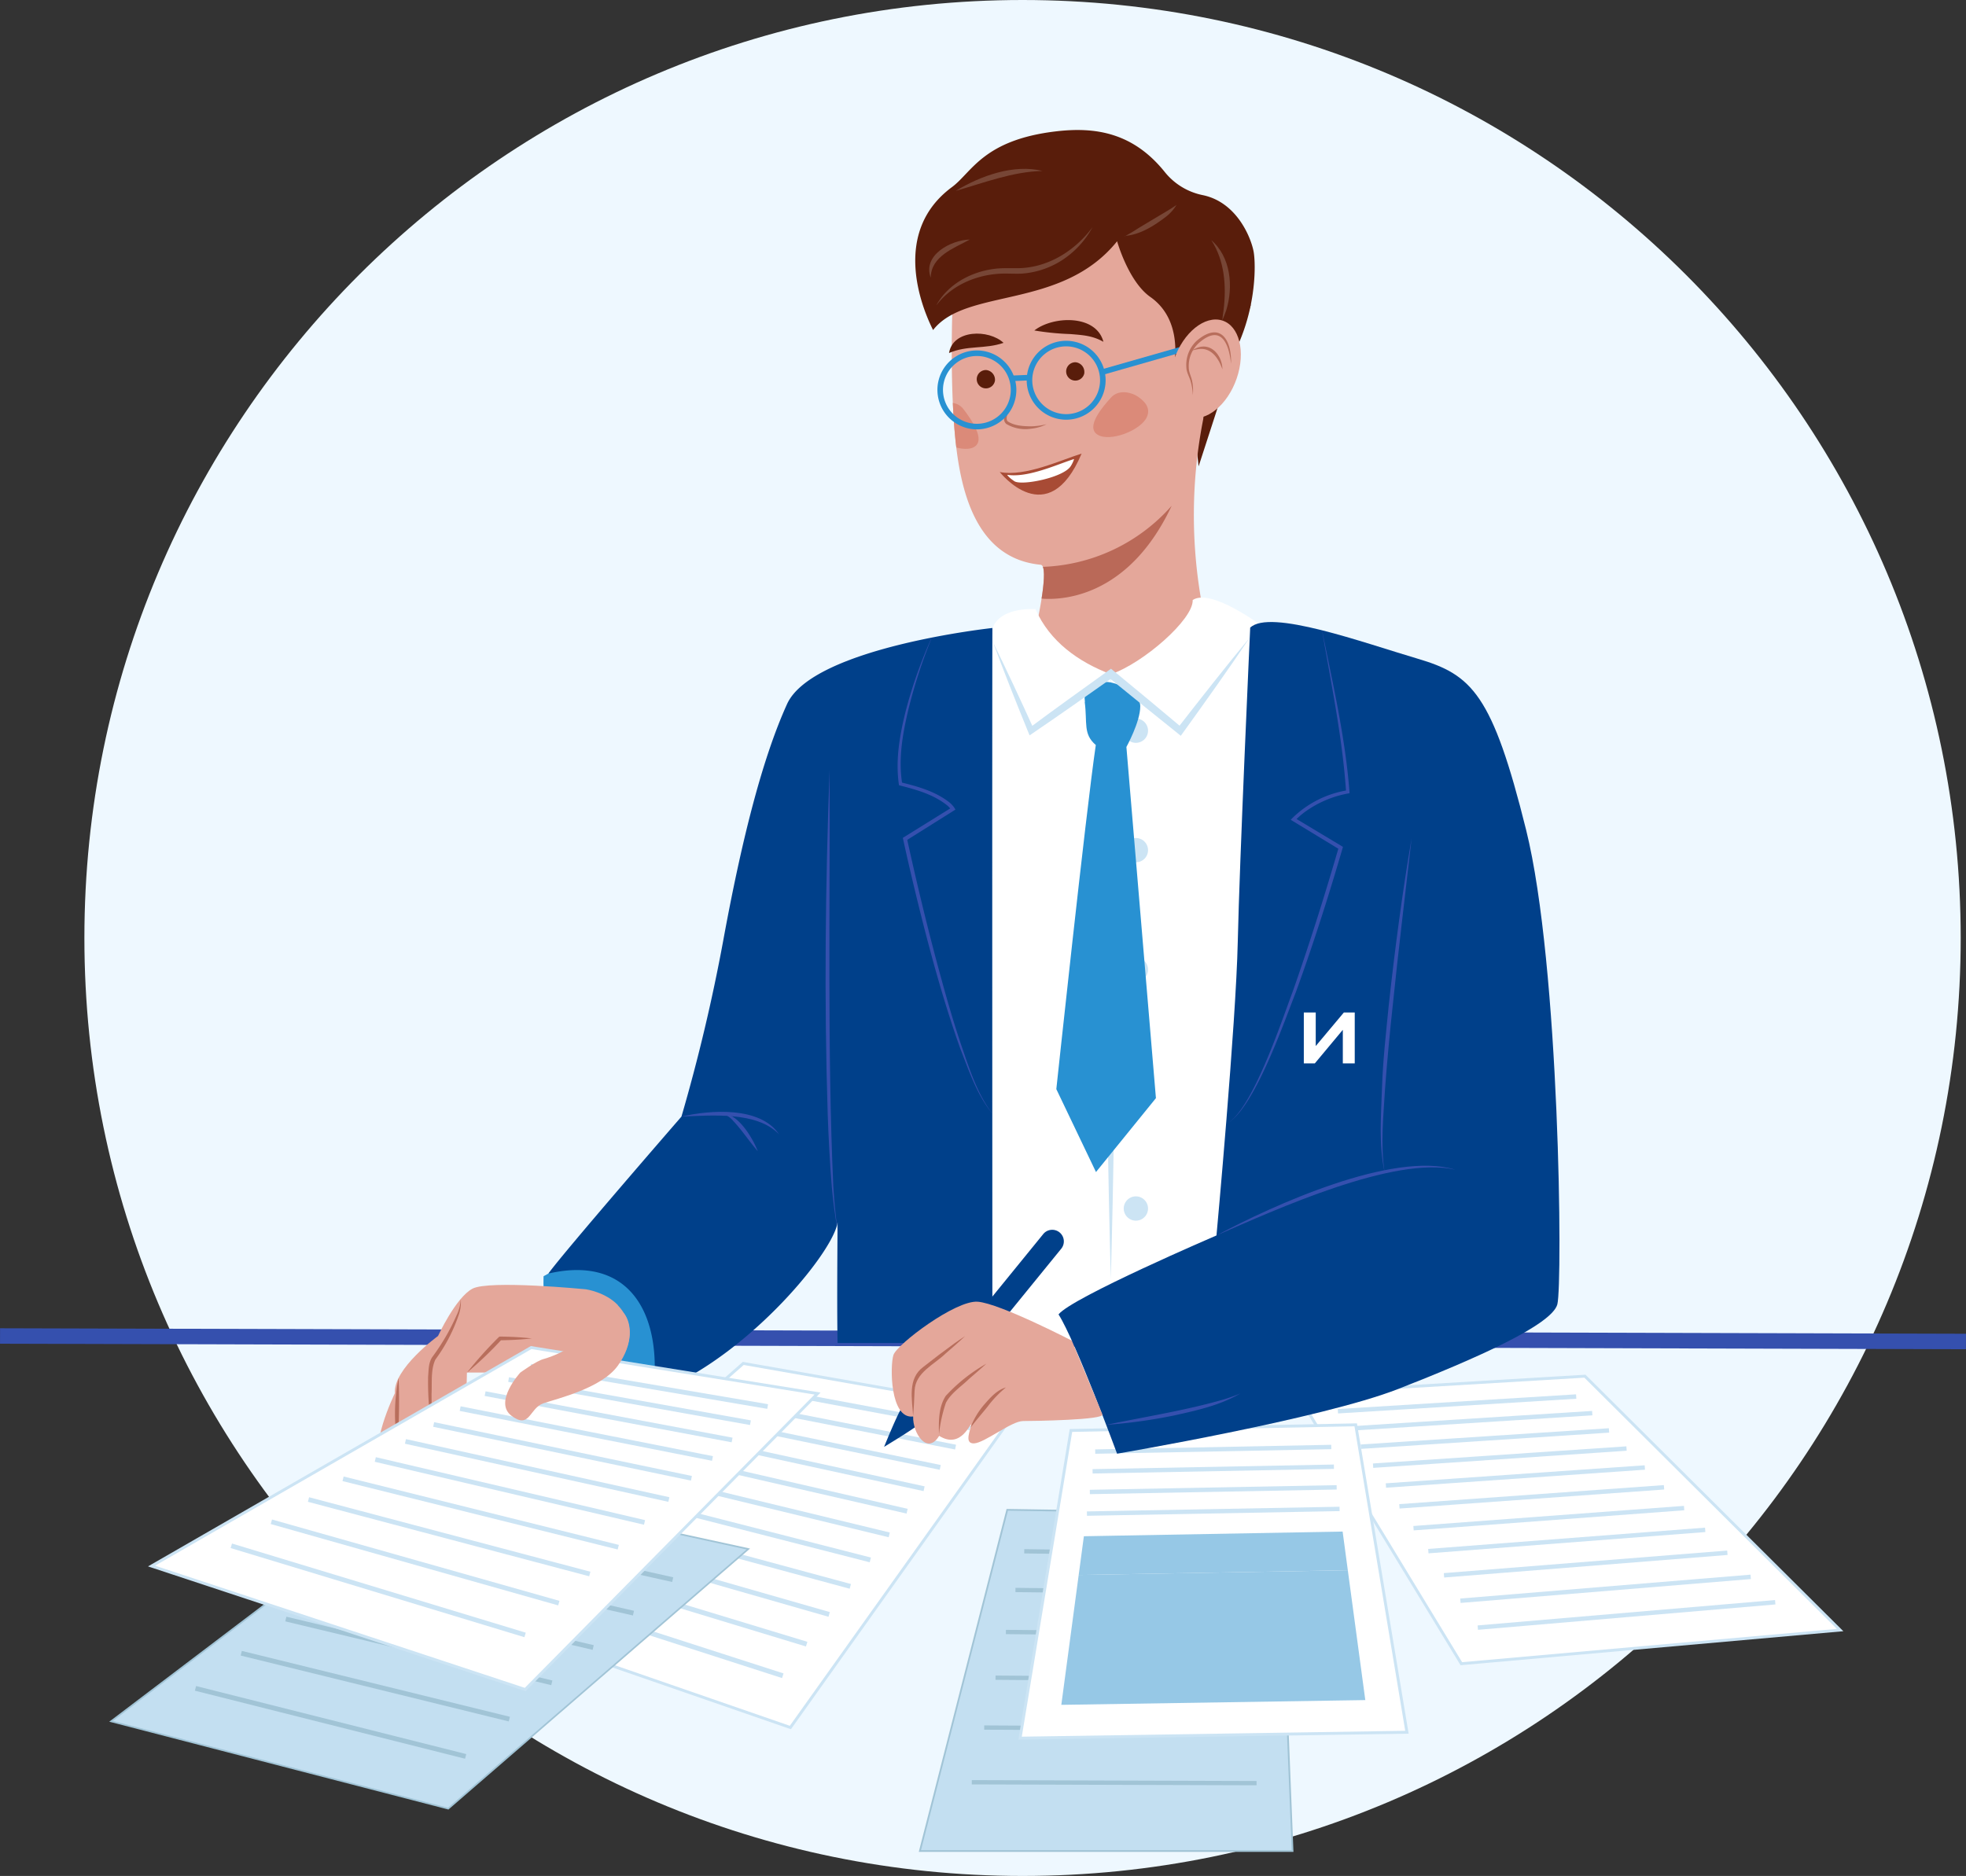 <svg id="a45e3235-94bc-4135-9be9-aceaeaafcd54" data-name="Слой 1" xmlns="http://www.w3.org/2000/svg" xmlns:xlink="http://www.w3.org/1999/xlink" viewBox="0 0 508.08 484.9"><rect x="0" y="0" width="508.08" height="484.9" fill="#333333" stroke="none"/><defs><style>.a1cf927d-1618-4796-a162-951107729cc0,.a4b8106c-b194-45c0-9dd7-d99f124c0c6f,.acaf0393-fd7e-4428-b296-1e011771a944,.b06ce21a-77ce-4fa4-a551-b0cf1fea4cd1,.b25cfff7-1b4a-4b3a-a04b-684987d52b92,.b307c7f7-aa91-4858-89d0-b75f8809b747,.ba4ba411-2204-40f4-89eb-bfd5ea08858d,.bcd504ff-f9da-4644-8065-f9dbf15779e0,.be06180a-a985-46b7-856b-b26168d0a3a9,.e19dc47c-ce3d-458d-b74e-b0c9bc44f054,.e4d1b480-b1f3-4a8d-9103-1d6b3e192116,.ebb7e762-57ac-4d04-8121-e794baccc75b{fill:none;}.f4191bd1-44cc-4761-be7a-9f6599ba6ccd{clip-path:url(#edb750fa-6334-475e-9529-c2a9c0de8869);}.fca2a0d4-82ee-4cbf-b727-04712a1703dd{fill:#eef8ff;}.b2d78684-dd55-41c0-8aa1-8abc31ed002b{fill:#591d0b;}.a3bbd41e-2f70-4549-8b6f-3db0ef2fcc30{fill:#e4a79a;}.e5d653f6-33ef-47b7-838f-d071c023a045{clip-path:url(#f6f5fe27-358b-416f-b4cd-5b3a0772c8b5);}.ba3d16f4-f7aa-473e-997a-9329c2ae2a37{fill:#ba6958;}.a9d08323-ce50-43e5-a7ae-fb544a4257d8{fill:#db8a79;}.b5c9fd81-677b-4c09-ab52-e9a8a1b9d3e8{fill:#b86e5c;}.a4b8106c-b194-45c0-9dd7-d99f124c0c6f{stroke:#2891d2;stroke-width:1.44px;}.a1cf927d-1618-4796-a162-951107729cc0,.a4b8106c-b194-45c0-9dd7-d99f124c0c6f,.acaf0393-fd7e-4428-b296-1e011771a944,.b06ce21a-77ce-4fa4-a551-b0cf1fea4cd1,.b25cfff7-1b4a-4b3a-a04b-684987d52b92,.b307c7f7-aa91-4858-89d0-b75f8809b747,.bcd504ff-f9da-4644-8065-f9dbf15779e0,.be06180a-a985-46b7-856b-b26168d0a3a9,.e19dc47c-ce3d-458d-b74e-b0c9bc44f054,.e4d1b480-b1f3-4a8d-9103-1d6b3e192116,.ebb7e762-57ac-4d04-8121-e794baccc75b{stroke-miterlimit:10;}.a4aa1ef3-06d9-41b8-977c-72a61f27d76c{fill:#774636;}.a0ebb7fd-0a67-472e-9d98-a7bc2fcaec9b{fill:#a84b35;}.b4e78018-1e0d-46e1-af33-7ddbe348690b{fill:#fff;}.a1cf927d-1618-4796-a162-951107729cc0,.acaf0393-fd7e-4428-b296-1e011771a944,.b307c7f7-aa91-4858-89d0-b75f8809b747,.e4d1b480-b1f3-4a8d-9103-1d6b3e192116,.ebb7e762-57ac-4d04-8121-e794baccc75b{stroke:#cce4f4;}.e4d1b480-b1f3-4a8d-9103-1d6b3e192116{stroke-width:0.75px;}.acaf0393-fd7e-4428-b296-1e011771a944{stroke-width:1.26px;}.a962279d-d296-4bff-a972-2059b8726eee{fill:#c3dff1;}.b06ce21a-77ce-4fa4-a551-b0cf1fea4cd1,.b25cfff7-1b4a-4b3a-a04b-684987d52b92,.bcd504ff-f9da-4644-8065-f9dbf15779e0,.e19dc47c-ce3d-458d-b74e-b0c9bc44f054{stroke:#a1c4d6;}.bcd504ff-f9da-4644-8065-f9dbf15779e0{stroke-width:0.42px;}.b06ce21a-77ce-4fa4-a551-b0cf1fea4cd1{stroke-width:1.24px;}.be06180a-a985-46b7-856b-b26168d0a3a9{stroke:#3550ae;stroke-width:4px;}.b09d3d46-53ba-49ae-ae29-6db0ebbd1f54{fill:#2891d2;}.ebb7e762-57ac-4d04-8121-e794baccc75b{stroke-width:1.14px;}.b25cfff7-1b4a-4b3a-a04b-684987d52b92{stroke-width:0.45px;}.e19dc47c-ce3d-458d-b74e-b0c9bc44f054{stroke-width:1.11px;}.b307c7f7-aa91-4858-89d0-b75f8809b747{stroke-width:1.13px;}.eb0a53f3-5a00-4a4e-9327-6949f39e9bbb{fill:#96c8e6;}.e0ba2db5-c51a-4450-8d28-7b52132cd9a6{fill:#00408a;}.b6a2bb2d-40fa-409a-bb53-08629ad4f6bd{fill:#3550ae;}.b446876b-5e3f-4323-958e-92ed12665718{fill:#cce4f4;}.a1cf927d-1618-4796-a162-951107729cc0{stroke-width:1.22px;}</style><clipPath id="edb750fa-6334-475e-9529-c2a9c0de8869" transform="translate(-48.01 -59.86)"><rect class="ba4ba411-2204-40f4-89eb-bfd5ea08858d" width="600" height="600"/></clipPath><clipPath id="f6f5fe27-358b-416f-b4cd-5b3a0772c8b5" transform="translate(-48.01 -59.86)"><path class="ba4ba411-2204-40f4-89eb-bfd5ea08858d" d="M310.17,119.79c-5.65,2.29-15.95,17.68-15.95,17.68s-.9,20.67.73,36.31c1.43,13.68,5.58,30.48,22,32.06,2.35.23-.93,15-.93,15s8.11,26.17,21.6,22.22c15.17-4.44,20.91-27.55,20.91-27.55a128.34,128.34,0,0,1,.42-47.22c2.51-20,.81-10.56.77-17.72-.14-22.82-23.4-32.43-39.54-32.43a27.42,27.42,0,0,0-10,1.63"/></clipPath></defs><title>Illustrations_10</title><g class="f4191bd1-44cc-4761-be7a-9f6599ba6ccd"><path class="fca2a0d4-82ee-4cbf-b727-04712a1703dd" d="M69.82,302.31c0-133.9,108.55-242.45,242.45-242.45S554.72,168.41,554.72,302.31,446.17,544.76,312.27,544.76,69.82,436.21,69.82,302.31" transform="translate(-48.01 -59.86)"/><path class="b2d78684-dd55-41c0-8aa1-8abc31ed002b" d="M371.27,138.62c0,.27-13.5,41.78-13.5,41.78l-4.55-41.3Z" transform="translate(-48.01 -59.86)"/><path class="a3bbd41e-2f70-4549-8b6f-3db0ef2fcc30" d="M294.22,137.47s-.9,20.67.73,36.31c1.43,13.68,5.58,30.48,22,32.06,2.35.23-.93,15-.93,15s8.11,26.17,21.6,22.21c15.17-4.44,20.91-27.55,20.91-27.55a128.34,128.34,0,0,1,.42-47.22c2.51-20,.81-10.55.77-17.72-.17-28.34-36-36.3-49.57-30.8-5.65,2.3-15.95,17.68-15.95,17.68" transform="translate(-48.01 -59.86)"/></g><g class="e5d653f6-33ef-47b7-838f-d071c023a045"><path class="ba3d16f4-f7aa-473e-997a-9329c2ae2a37" d="M317,206.4a46.58,46.58,0,0,0,33.81-15.81c-13.12,28-34.76,23.86-34.76,23.86s-4.95-4.83.95-8" transform="translate(-48.01 -59.86)"/><path class="a9d08323-ce50-43e5-a7ae-fb544a4257d8" d="M290.09,164.77c1.47-.86,5-1.65,6.89.82s6,8.15,2.66,9.87-11-2.06-12.3-5.62c-1-2.76,1.47-4.32,2.75-5.07" transform="translate(-48.01 -59.86)"/></g><g class="f4191bd1-44cc-4761-be7a-9f6599ba6ccd"><path class="b2d78684-dd55-41c0-8aa1-8abc31ed002b" d="M351,156.6s3.83-13.3-5.73-20c-5.67-4-8.56-14.38-8.56-14.38-14.35,17.82-39,11.92-47.56,22.95-3.19-6.32-10.64-25.48,4.88-36.95,5.14-3.8,8.06-12.22,27-14.42,10.07-1.17,19.86.33,28.06,10.6a16.83,16.83,0,0,0,9.77,5.9c8.81,1.83,12.45,11,13.12,14.56.81,4.23,1,25.8-15.57,39.4-.51-12.71-5.44-7.63-5.44-7.63" transform="translate(-48.01 -59.86)"/><path class="b2d78684-dd55-41c0-8aa1-8abc31ed002b" d="M305.14,158.26a2.37,2.37,0,1,1-2.24-2.75,2.53,2.53,0,0,1,2.24,2.75" transform="translate(-48.01 -59.86)"/><path class="b2d78684-dd55-41c0-8aa1-8abc31ed002b" d="M328.25,156.25A2.37,2.37,0,1,1,326,153.5a2.51,2.51,0,0,1,2.23,2.75" transform="translate(-48.01 -59.86)"/><path class="b5c9fd81-677b-4c09-ab52-e9a8a1b9d3e8" d="M309.87,163.45a17.23,17.23,0,0,0-1.61,3.82c-.13.64-.16,1.31.27,1.56,1.67,1.07,3.86,1.2,5.83,1.23a18.3,18.3,0,0,0,4.13-.55,11.59,11.59,0,0,1-4.09,1.17,9.59,9.59,0,0,1-6.35-1.25c-1.68-1.59.76-4.65,1.82-6" transform="translate(-48.01 -59.86)"/><path class="b2d78684-dd55-41c0-8aa1-8abc31ed002b" d="M315.31,145.29c4.83-3.8,16-4.2,17.86,2.92-2.87-1.63-5.42-1.73-8.52-2a70.51,70.51,0,0,1-9.34-.93" transform="translate(-48.01 -59.86)"/><path class="b2d78684-dd55-41c0-8aa1-8abc31ed002b" d="M307.36,148.48c-4.84,1.68-9.38.58-14.09,2.63,1-6.12,10.28-6.19,14.09-2.63" transform="translate(-48.01 -59.86)"/><path class="a4b8106c-b194-45c0-9dd7-d99f124c0c6f" d="M291,160.19a9.48,9.48,0,1,1,9,9.92A9.5,9.5,0,0,1,291,160.19Z" transform="translate(-48.01 -59.86)"/><path class="a4b8106c-b194-45c0-9dd7-d99f124c0c6f" d="M314.07,157.7a9.48,9.48,0,1,1,9.06,9.92A9.51,9.51,0,0,1,314.07,157.7Z" transform="translate(-48.01 -59.86)"/><line class="a4b8106c-b194-45c0-9dd7-d99f124c0c6f" x1="261.83" y1="97.78" x2="266.15" y2="97.6"/><line class="a4b8106c-b194-45c0-9dd7-d99f124c0c6f" x1="285.11" y1="96.11" x2="312.2" y2="88.37"/><path class="a3bbd41e-2f70-4549-8b6f-3db0ef2fcc30" d="M367.61,157.69c-2.37,6.89-7.91,11.36-12.37,10s-6.15-8.1-3.78-15,7.92-11.36,12.38-10,6.15,8.1,3.77,15" transform="translate(-48.01 -59.86)"/><path class="b5c9fd81-677b-4c09-ab52-e9a8a1b9d3e8" d="M366.15,153.88c-.57-5.53-2.75-10.26-8.35-5.33a8,8,0,0,0-2.57,6.28c0,1.26.63,2.31.86,3.5a12,12,0,0,1,.18,3.68,14,14,0,0,0-.56-3.59c-.33-1.19-1.06-2.29-1.1-3.54a8.51,8.51,0,0,1,2.65-6.92c6.05-5.15,9.09-.4,8.89,5.92" transform="translate(-48.01 -59.86)"/><path class="b5c9fd81-677b-4c09-ab52-e9a8a1b9d3e8" d="M363.92,155.31c-1-2.88-3-5.87-6.47-5.15-.45.05-.88.2-1.35.27a9.24,9.24,0,0,1,1.25-.65c3.72-1.47,6.54,2.05,6.57,5.53" transform="translate(-48.01 -59.86)"/><path class="a4aa1ef3-06d9-41b8-977c-72a61f27d76c" d="M338.68,120.93a37.13,37.13,0,0,0,3.38-2c1.65-1,5-3,6.68-4,1.11-.67,2.22-1.31,3.31-2.09a11.11,11.11,0,0,1-2.66,3c-3.11,2.38-6.74,4.71-10.71,5" transform="translate(-48.01 -59.86)"/><path class="a4aa1ef3-06d9-41b8-977c-72a61f27d76c" d="M295,109.2c6.39-3.88,15-7,22.44-5.15-7.65.15-15.14,3.06-22.44,5.15" transform="translate(-48.01 -59.86)"/><path class="a4aa1ef3-06d9-41b8-977c-72a61f27d76c" d="M290,138.74c3.41-6.2,10.8-9.56,17.74-9.56l3,0c7.81.06,15-4.37,19.61-10.59a23.54,23.54,0,0,1-8.08,8.66,22.07,22.07,0,0,1-10,3.32c-1,.09-3.42,0-4.47,0-6.71,0-13.63,2.7-17.76,8.16" transform="translate(-48.01 -59.86)"/><path class="a4aa1ef3-06d9-41b8-977c-72a61f27d76c" d="M298.64,121.78c-4.15,2.27-10,4.29-10.1,9.84-2.17-5.8,5.22-9.73,10.1-9.84" transform="translate(-48.01 -59.86)"/><path class="a4aa1ef3-06d9-41b8-977c-72a61f27d76c" d="M361,121.9c5.12,4.35,5.8,12.13,3.89,18.22-.31.87-.65,1.74-1,2.58.07-.93.22-1.83.34-2.73.74-6.17.28-12.71-3.2-18.07" transform="translate(-48.01 -59.86)"/><path class="a9d08323-ce50-43e5-a7ae-fb544a4257d8" d="M342.09,162.39c-1.39-1-4.86-2.08-6.94.21s-6.71,7.6-3.5,9.61,11.18-1.1,12.74-4.53c1.22-2.68-1.09-4.44-2.3-5.29" transform="translate(-48.01 -59.86)"/><path class="a0ebb7fd-0a67-472e-9d98-a7bc2fcaec9b" d="M306.38,181.87s12.44,15.9,21.15-4.76c-5.29,1.62-14.61,6.07-21.15,4.76" transform="translate(-48.01 -59.86)"/><path class="b4e78018-1e0d-46e1-af33-7ddbe348690b" d="M308.3,182.59s.23.56,1.85,1.65c1.85,1.24,12.76-.94,14.58-3.9a7.67,7.67,0,0,0,.86-1.83c-4.31,1.35-11.88,4.92-17.29,4.08" transform="translate(-48.01 -59.86)"/><polygon class="b4e78018-1e0d-46e1-af33-7ddbe348690b" points="204.26 446.53 118.76 416.93 192.08 352.42 262.51 364.78 204.26 446.53"/><polygon class="e4d1b480-b1f3-4a8d-9103-1d6b3e192116" points="204.26 446.53 118.76 416.93 192.08 352.42 262.51 364.78 204.26 446.53"/><line class="acaf0393-fd7e-4428-b296-1e011771a944" x1="192.83" y1="358.27" x2="250.73" y2="369.06"/><line class="acaf0393-fd7e-4428-b296-1e011771a944" x1="188.16" y1="362.52" x2="246.95" y2="374.05"/><line class="acaf0393-fd7e-4428-b296-1e011771a944" x1="183.29" y1="366.96" x2="242.99" y2="379.3"/><line class="acaf0393-fd7e-4428-b296-1e011771a944" x1="178.18" y1="371.61" x2="238.82" y2="384.81"/><line class="acaf0393-fd7e-4428-b296-1e011771a944" x1="172.83" y1="376.48" x2="234.43" y2="390.62"/><line class="acaf0393-fd7e-4428-b296-1e011771a944" x1="167.23" y1="381.58" x2="229.81" y2="396.74"/><line class="acaf0393-fd7e-4428-b296-1e011771a944" x1="161.35" y1="386.94" x2="224.92" y2="403.21"/><line class="acaf0393-fd7e-4428-b296-1e011771a944" x1="155.17" y1="392.57" x2="219.75" y2="410.05"/><line class="acaf0393-fd7e-4428-b296-1e011771a944" x1="148.66" y1="398.49" x2="214.28" y2="417.3"/><line class="acaf0393-fd7e-4428-b296-1e011771a944" x1="141.81" y1="404.73" x2="208.47" y2="424.98"/><line class="acaf0393-fd7e-4428-b296-1e011771a944" x1="134.58" y1="411.31" x2="202.3" y2="433.15"/><polygon class="a962279d-d296-4bff-a972-2059b8726eee" points="115.84 467.5 28.7 444.93 111.05 382.47 193.39 400.39 115.84 467.5"/><polygon class="bcd504ff-f9da-4644-8065-f9dbf15779e0" points="115.84 467.5 28.7 444.93 111.05 382.47 193.39 400.39 115.84 467.5"/><line class="b06ce21a-77ce-4fa4-a551-b0cf1fea4cd1" x1="106.69" y1="393.3" x2="173.85" y2="408.31"/><line class="b06ce21a-77ce-4fa4-a551-b0cf1fea4cd1" x1="96.03" y1="401.49" x2="163.71" y2="416.97"/><line class="b06ce21a-77ce-4fa4-a551-b0cf1fea4cd1" x1="85.09" y1="409.88" x2="153.3" y2="425.85"/><line class="b06ce21a-77ce-4fa4-a551-b0cf1fea4cd1" x1="73.87" y1="418.49" x2="142.61" y2="434.98"/><line class="b06ce21a-77ce-4fa4-a551-b0cf1fea4cd1" x1="62.35" y1="427.33" x2="131.63" y2="444.36"/><line class="b06ce21a-77ce-4fa4-a551-b0cf1fea4cd1" x1="50.52" y1="436.41" x2="120.34" y2="454"/><line class="be06180a-a985-46b7-856b-b26168d0a3a9" x1="0.01" y1="345.33" x2="508.07" y2="346.75"/><path class="b09d3d46-53ba-49ae-ae29-6db0ebbd1f54" d="M188.49,389.73s-2.05,43.74,28.29,30.29S200,383.48,200,383.48Z" transform="translate(-48.01 -59.86)"/><polygon class="b4e78018-1e0d-46e1-af33-7ddbe348690b" points="475.55 421.34 377.66 430.04 335.17 360.16 409.6 355.72 475.55 421.34"/><polygon class="e4d1b480-b1f3-4a8d-9103-1d6b3e192116" points="475.55 421.34 377.66 430.04 335.17 360.16 409.6 355.72 475.55 421.34"/><line class="ebb7e762-57ac-4d04-8121-e794baccc75b" x1="345.76" y1="364.78" x2="407.34" y2="360.98"/><line class="ebb7e762-57ac-4d04-8121-e794baccc75b" x1="348.66" y1="369.26" x2="411.49" y2="365.27"/><line class="ebb7e762-57ac-4d04-8121-e794baccc75b" x1="351.68" y1="373.94" x2="415.82" y2="369.74"/><line class="ebb7e762-57ac-4d04-8121-e794baccc75b" x1="354.85" y1="378.85" x2="420.35" y2="374.42"/><line class="ebb7e762-57ac-4d04-8121-e794baccc75b" x1="358.17" y1="383.98" x2="425.08" y2="379.32"/><line class="ebb7e762-57ac-4d04-8121-e794baccc75b" x1="361.65" y1="389.36" x2="430.04" y2="384.44"/><line class="ebb7e762-57ac-4d04-8121-e794baccc75b" x1="365.3" y1="395.01" x2="435.23" y2="389.81"/><line class="ebb7e762-57ac-4d04-8121-e794baccc75b" x1="369.13" y1="400.94" x2="440.68" y2="395.44"/><line class="ebb7e762-57ac-4d04-8121-e794baccc75b" x1="373.17" y1="407.19" x2="446.41" y2="401.36"/><line class="ebb7e762-57ac-4d04-8121-e794baccc75b" x1="377.42" y1="413.76" x2="452.44" y2="407.59"/><line class="ebb7e762-57ac-4d04-8121-e794baccc75b" x1="381.91" y1="420.71" x2="458.78" y2="414.15"/><polygon class="a962279d-d296-4bff-a972-2059b8726eee" points="334.04 478.45 237.73 478.45 260.31 390.26 330.54 391.35 334.04 478.45"/><polygon class="b25cfff7-1b4a-4b3a-a04b-684987d52b92" points="334.04 478.45 237.73 478.45 260.31 390.26 330.54 391.35 334.04 478.45"/><line class="e19dc47c-ce3d-458d-b74e-b0c9bc44f054" x1="264.7" y1="400.98" x2="324.01" y2="401.79"/><line class="e19dc47c-ce3d-458d-b74e-b0c9bc44f054" x1="262.43" y1="410.98" x2="324.14" y2="411.72"/><line class="e19dc47c-ce3d-458d-b74e-b0c9bc44f054" x1="259.96" y1="421.84" x2="324.27" y2="422.48"/><line class="e19dc47c-ce3d-458d-b74e-b0c9bc44f054" x1="257.28" y1="433.65" x2="324.41" y2="434.18"/><line class="e19dc47c-ce3d-458d-b74e-b0c9bc44f054" x1="254.35" y1="446.54" x2="324.57" y2="446.94"/><line class="e19dc47c-ce3d-458d-b74e-b0c9bc44f054" x1="251.14" y1="460.68" x2="324.74" y2="460.91"/><polygon class="b4e78018-1e0d-46e1-af33-7ddbe348690b" points="276.77 369.75 350.36 368.29 363.6 447.75 263.62 449.28 276.77 369.75"/><polygon class="e4d1b480-b1f3-4a8d-9103-1d6b3e192116" points="276.77 369.75 350.36 368.29 363.6 447.75 263.62 449.28 276.77 369.75"/><line class="b307c7f7-aa91-4858-89d0-b75f8809b747" x1="346.19" y1="390.03" x2="280.9" y2="391.24"/><line class="b307c7f7-aa91-4858-89d0-b75f8809b747" x1="345.44" y1="384.45" x2="281.65" y2="385.65"/><line class="b307c7f7-aa91-4858-89d0-b75f8809b747" x1="344.73" y1="379.12" x2="282.36" y2="380.31"/><line class="b307c7f7-aa91-4858-89d0-b75f8809b747" x1="344.04" y1="374.02" x2="283.04" y2="375.21"/><polygon class="eb0a53f3-5a00-4a4e-9327-6949f39e9bbb" points="280.11 397.09 346.98 395.88 348.32 405.88 278.77 407.1 280.11 397.09"/><polygon class="eb0a53f3-5a00-4a4e-9327-6949f39e9bbb" points="274.28 440.67 352.84 439.44 348.32 405.88 278.77 407.1 274.28 440.67"/><path class="b4e78018-1e0d-46e1-af33-7ddbe348690b" d="M315.65,217.32s-10.82-.92-11.51,6.65-11.46,32.1-10.77,32.1,7.79,149.5,7.79,149.5L341.29,407l35.54-16.74-2.75-88.51.46-79.79s-13.49-10.24-18.3-7c.23,5-12.92,16.43-21.16,19.18-8.46-3.21-15.76-8.49-19.43-16.74" transform="translate(-48.01 -59.86)"/><path class="e0ba2db5-c51a-4450-8d28-7b52132cd9a6" d="M304.52,222.18s-46.46,5-53.11,19.67-11.93,36.23-16.51,61.23a463.14,463.14,0,0,1-10.78,45.4s-30.27,34.85-34.4,40.58c21.56-5,29.58,11.24,27.06,31,24.54-8.94,48.61-38.75,47.7-45.17-.23,26.6,0,32.1,0,32.1h40s-.09-166.16,0-184.77" transform="translate(-48.01 -59.86)"/><path class="e0ba2db5-c51a-4450-8d28-7b52132cd9a6" d="M371.1,222.18s-2.75,60-3.21,81.13-5.5,75.89-5.5,75.89S325,395.25,321.57,399.61c4.37,6.81,15.13,36,15.13,36s52.74-8.94,72.69-16.74S449.1,402.3,450.48,397s.65-87.53-8.07-122.62-14-40.12-28-44.25-38.3-13-43.34-8" transform="translate(-48.01 -59.86)"/><path class="e0ba2db5-c51a-4450-8d28-7b52132cd9a6" d="M276.49,433.85s3.58-8.87,4.63-10.16l36.46-44.8a3,3,0,1,1,4.65,3.79l-37.06,45.53c-.59.73-8.68,5.64-8.68,5.64" transform="translate(-48.01 -59.86)"/><path class="b6a2bb2d-40fa-409a-bb53-08629ad4f6bd" d="M224.12,348.48c7.48-1.75,20.39-2.67,25.22,4.58-5.75-6-17.51-4.87-25.22-4.58" transform="translate(-48.01 -59.86)"/><path class="b6a2bb2d-40fa-409a-bb53-08629ad4f6bd" d="M243.84,357.42c-2.22-2.57-4-5.32-6.3-7.78a6.12,6.12,0,0,0-2.64-1.87c3.9-.08,7.71,6.4,8.94,9.65" transform="translate(-48.01 -59.86)"/><path class="b6a2bb2d-40fa-409a-bb53-08629ad4f6bd" d="M262.41,258.82c.14,35.34-.61,72.52.95,107.7.23,3.57.56,7.54,1.09,11.08-.69-3.5-1.14-7.48-1.48-11.05-.49-6.05-.84-12.51-1.05-18.56-.95-29.72-.61-59.46.49-89.17" transform="translate(-48.01 -59.86)"/><path class="b6a2bb2d-40fa-409a-bb53-08629ad4f6bd" d="M288.83,224.66a131.74,131.74,0,0,0-6.05,18.55c-1.49,6.25-2.65,12.82-1.61,19.21l-.32-.34c4.36,1.06,8.85,2.33,12.45,5.13a6.39,6.39,0,0,1,1.63,1.91l-.39.25-12.37,7.77.23-.54c2.67,12.19,5.6,24.33,8.91,36.36,1.64,6,3.39,12,5.41,17.9s4,11.93,7.79,16.91c-4-4.84-6-10.95-8.28-16.73-4.21-11.78-7.51-23.85-10.55-36-1.53-6.19-3-12.37-4.35-18.61l.3-.19L294,268.56l-.17.61a5.83,5.83,0,0,0-1.17-1.24c-3.54-2.78-8-4-12.32-5.1-1-6.65.25-13.33,1.88-19.75a121.22,121.22,0,0,1,6.57-18.42" transform="translate(-48.01 -59.86)"/><path class="b6a2bb2d-40fa-409a-bb53-08629ad4f6bd" d="M389.68,222.81c2.79,13.83,6,27.64,7.08,41.73v.36a27.4,27.4,0,0,0-11.14,4.56,19.82,19.82,0,0,0-2.94,2.52l-.11-.73,12.17,7.31.34.2-.11.38c-3.65,12.51-7.61,24.92-12.06,37.16-3.09,7.86-11,30.74-18.05,34.1,6.65-3.15,14.42-26.81,17.28-34.38,4.31-12.26,8.22-24.68,11.85-37.16l.22.58-12.13-7.37-.5-.31.39-.41a26.35,26.35,0,0,1,14.27-7.22l-.36.43c-.93-14-3.85-27.9-6.21-41.75" transform="translate(-48.01 -59.86)"/><path class="b6a2bb2d-40fa-409a-bb53-08629ad4f6bd" d="M362.39,379.2c14.54-7.78,45.63-21.94,61.68-17-15.79-3.66-46.54,10.39-61.68,17" transform="translate(-48.01 -59.86)"/><path class="b6a2bb2d-40fa-409a-bb53-08629ad4f6bd" d="M412.83,276.48c-1.45,12.77-3.6,30.53-4.87,43.12q-1.18,10.78-2,21.59c-.42,7.18-1.23,14.47-.13,21.62-1.54-7.1-.9-14.47-.67-21.67s1.06-14.44,1.77-21.65c1.58-14.39,3.45-28.74,5.9-43" transform="translate(-48.01 -59.86)"/><path class="b6a2bb2d-40fa-409a-bb53-08629ad4f6bd" d="M333.89,428.16c9.89-2.07,20.81-3.78,30.5-6.61,1.24-.38,3-1,4.19-1.53-5.17,3.06-11.16,4.38-17,5.68a135.73,135.73,0,0,1-17.73,2.46" transform="translate(-48.01 -59.86)"/><path class="a3bbd41e-2f70-4549-8b6f-3db0ef2fcc30" d="M325,406.39s-18.54-9.6-24.29-10.06-20.88,11-21.8,13.75S278,426.75,284,426c-.16,4.28,3.66,10.09,6.72,5,5.81,3.66,8.26-3.91,8.26-2.87s-2,4.95.76,4.82,9.63-5.78,12.69-5.78,21-.29,20.47-1.7S325,406.39,325,406.39" transform="translate(-48.01 -59.86)"/><path class="b5c9fd81-677b-4c09-ab52-e9a8a1b9d3e8" d="M284,426c-.25-4.42-1.53-9.8,2.66-12.84,2.52-2,5.38-4.16,8-6.06.92-.63,1.82-1.28,2.77-1.89-1.39,1.35-3.52,3.19-5,4.47-3,2.92-7.84,4.92-8.06,9.64-.08,2-.21,4.75-.39,6.68" transform="translate(-48.01 -59.86)"/><path class="b5c9fd81-677b-4c09-ab52-e9a8a1b9d3e8" d="M290.69,431c-.1-3.44-.22-7.31,1.73-10.32a43,43,0,0,1,10.5-8.33q-2.22,2-4.45,3.91c-2.05,2-4.67,3.66-6,6.19a37.21,37.21,0,0,0-1.83,8.55" transform="translate(-48.01 -59.86)"/><path class="b5c9fd81-677b-4c09-ab52-e9a8a1b9d3e8" d="M298.81,428.89a19.83,19.83,0,0,1,3.62-6.05c1.53-1.74,3.22-3.69,5.54-4.35a28.54,28.54,0,0,0-4.77,5c-1.28,1.6-3.18,3.78-4.39,5.41" transform="translate(-48.01 -59.86)"/><path class="a3bbd41e-2f70-4549-8b6f-3db0ef2fcc30" d="M207.72,397.24c-3.21-3.4-8.29-4.12-8.29-4.12s-25-2.45-29.32-.16-8.9,12.23-8.9,12.23S149.6,413.6,150.05,420c0,0-7.18,14.67-3.21,19.26s3.94-7.64,3.94-7.64.19,9.78,3.55,9.93,5.66-6.56,5.2-12.68c4,3.05,9.79-2.14,9-7.8l.15-6.44h13.8s-6.18,8.12-3,10.72,6.67-1.89,8.92-2.78,10.66-3.25,15.1-6.2,11.22-11.66,4.16-19.15" transform="translate(-48.01 -59.86)"/><path class="b5c9fd81-677b-4c09-ab52-e9a8a1b9d3e8" d="M150.75,433a45.68,45.68,0,0,1,.27-16.93,149.42,149.42,0,0,1-.27,16.93" transform="translate(-48.01 -59.86)"/><path class="b5c9fd81-677b-4c09-ab52-e9a8a1b9d3e8" d="M159.53,428.89a77.45,77.45,0,0,1-.88-13.18c.15-1.7.06-3.56,1.07-5.07A55.35,55.35,0,0,0,166,399.86a11.07,11.07,0,0,0,1.09-4.18,10.13,10.13,0,0,1-.63,4.35,42.29,42.29,0,0,1-5.92,11.24c-1.25,2.59-.85,6-1,8.85,0,2.55.06,6.18.07,8.77" transform="translate(-48.01 -59.86)"/><path class="b5c9fd81-677b-4c09-ab52-e9a8a1b9d3e8" d="M168.7,414.65a101.09,101.09,0,0,1,8.23-9.18.43.43,0,0,1,.34-.13,80.32,80.32,0,0,1,8.19.48c-2.73.31-5.46.44-8.19.48l.34-.15a98.08,98.08,0,0,1-8.91,8.5" transform="translate(-48.01 -59.86)"/><path class="b446876b-5e3f-4323-958e-92ed12665718" d="M335.08,234.06c1.44,51.92,1.45,104.46,0,156.38-1.44-51.92-1.43-104.46,0-156.38" transform="translate(-48.01 -59.86)"/><path class="b446876b-5e3f-4323-958e-92ed12665718" d="M338.42,248.73a3.14,3.14,0,1,1,3.14,3.14,3.14,3.14,0,0,1-3.14-3.14" transform="translate(-48.01 -59.86)"/><path class="b446876b-5e3f-4323-958e-92ed12665718" d="M338.42,279.61a3.14,3.14,0,1,1,3.14,3.14,3.14,3.14,0,0,1-3.14-3.14" transform="translate(-48.01 -59.86)"/><path class="b446876b-5e3f-4323-958e-92ed12665718" d="M338.42,310.49a3.14,3.14,0,1,1,3.14,3.13,3.14,3.14,0,0,1-3.14-3.13" transform="translate(-48.01 -59.86)"/><path class="b446876b-5e3f-4323-958e-92ed12665718" d="M338.42,341.37a3.14,3.14,0,1,1,3.14,3.13,3.14,3.14,0,0,1-3.14-3.13" transform="translate(-48.01 -59.86)"/><path class="b446876b-5e3f-4323-958e-92ed12665718" d="M338.42,372.25a3.14,3.14,0,1,1,3.14,3.13,3.15,3.15,0,0,1-3.14-3.13" transform="translate(-48.01 -59.86)"/><path class="b09d3d46-53ba-49ae-ae29-6db0ebbd1f54" d="M328.34,241.31c.71,5.43-.48,8.27,2.86,11.12C328.58,270.27,321,341.38,321,341.38l10.25,21.43,15.49-19.1-7.63-90.77s3.58-6.48,3.58-10.48-6.68-6.32-8.58-6.32-6.44-.26-5.72,5.17" transform="translate(-48.01 -59.86)"/><path class="b446876b-5e3f-4323-958e-92ed12665718" d="M304.5,225.57c3.7,7.56,7.25,15.18,10.72,22.84l-1.23-.35c5.84-4.38,14.46-10.54,20.47-14.87l.67-.48.63.52c4.46,3.66,13.4,11.08,17.8,14.8l-1.31.16c6-7.71,12.54-16.06,18.74-23.53-5.4,8.06-11.58,16.72-17.27,24.62l-.56.77-.75-.61c-4.52-3.6-13.54-10.89-18-14.55l1.29,0c-6.07,4.3-14.69,10.35-20.76,14.47l-.85.58-.38-.92c-3.18-7.79-6.27-15.61-9.21-23.49" transform="translate(-48.01 -59.86)"/><polygon class="b4e78018-1e0d-46e1-af33-7ddbe348690b" points="135.73 436.71 39.16 404.79 137.26 348.32 211.29 360.21 135.73 436.71"/><polygon class="e4d1b480-b1f3-4a8d-9103-1d6b3e192116" points="135.73 436.71 39.16 404.79 137.26 348.32 211.29 360.21 135.73 436.71"/><line class="a1cf927d-1618-4796-a162-951107729cc0" x1="137.17" y1="353.16" x2="198.39" y2="363.56"/><line class="a1cf927d-1618-4796-a162-951107729cc0" x1="131.44" y1="356.59" x2="193.94" y2="367.74"/><line class="a1cf927d-1618-4796-a162-951107729cc0" x1="125.37" y1="360.23" x2="189.2" y2="372.21"/><line class="a1cf927d-1618-4796-a162-951107729cc0" x1="118.92" y1="364.1" x2="184.13" y2="376.99"/><line class="a1cf927d-1618-4796-a162-951107729cc0" x1="112.07" y1="368.2" x2="178.69" y2="382.11"/><line class="a1cf927d-1618-4796-a162-951107729cc0" x1="104.78" y1="372.58" x2="172.86" y2="387.6"/><line class="a1cf927d-1618-4796-a162-951107729cc0" x1="96.99" y1="377.25" x2="166.57" y2="393.52"/><line class="a1cf927d-1618-4796-a162-951107729cc0" x1="88.66" y1="382.24" x2="159.78" y2="399.92"/><line class="a1cf927d-1618-4796-a162-951107729cc0" x1="79.73" y1="387.6" x2="152.42" y2="406.85"/><line class="a1cf927d-1618-4796-a162-951107729cc0" x1="70.13" y1="393.35" x2="144.42" y2="414.38"/><line class="a1cf927d-1618-4796-a162-951107729cc0" x1="59.78" y1="399.56" x2="135.7" y2="422.6"/><path class="a3bbd41e-2f70-4549-8b6f-3db0ef2fcc30" d="M196.53,405.82c1,2.14-6.27,4.88-8.06,5.33s-6,3.5-6,3.5-7,7.64-2.25,11.18,4.57-2,8.22-3.24,15.06-3.9,19.25-9.74,3.42-11.07,1.71-13.34-14.64,2.49-12.9,6.31" transform="translate(-48.01 -59.86)"/><polygon class="b4e78018-1e0d-46e1-af33-7ddbe348690b" points="336.95 261.71 340.03 261.71 340.03 270.38 347.3 261.71 350.11 261.71 350.11 274.87 347.03 274.87 347.03 266.19 339.79 274.87 336.95 274.87 336.95 261.71"/></g></svg>